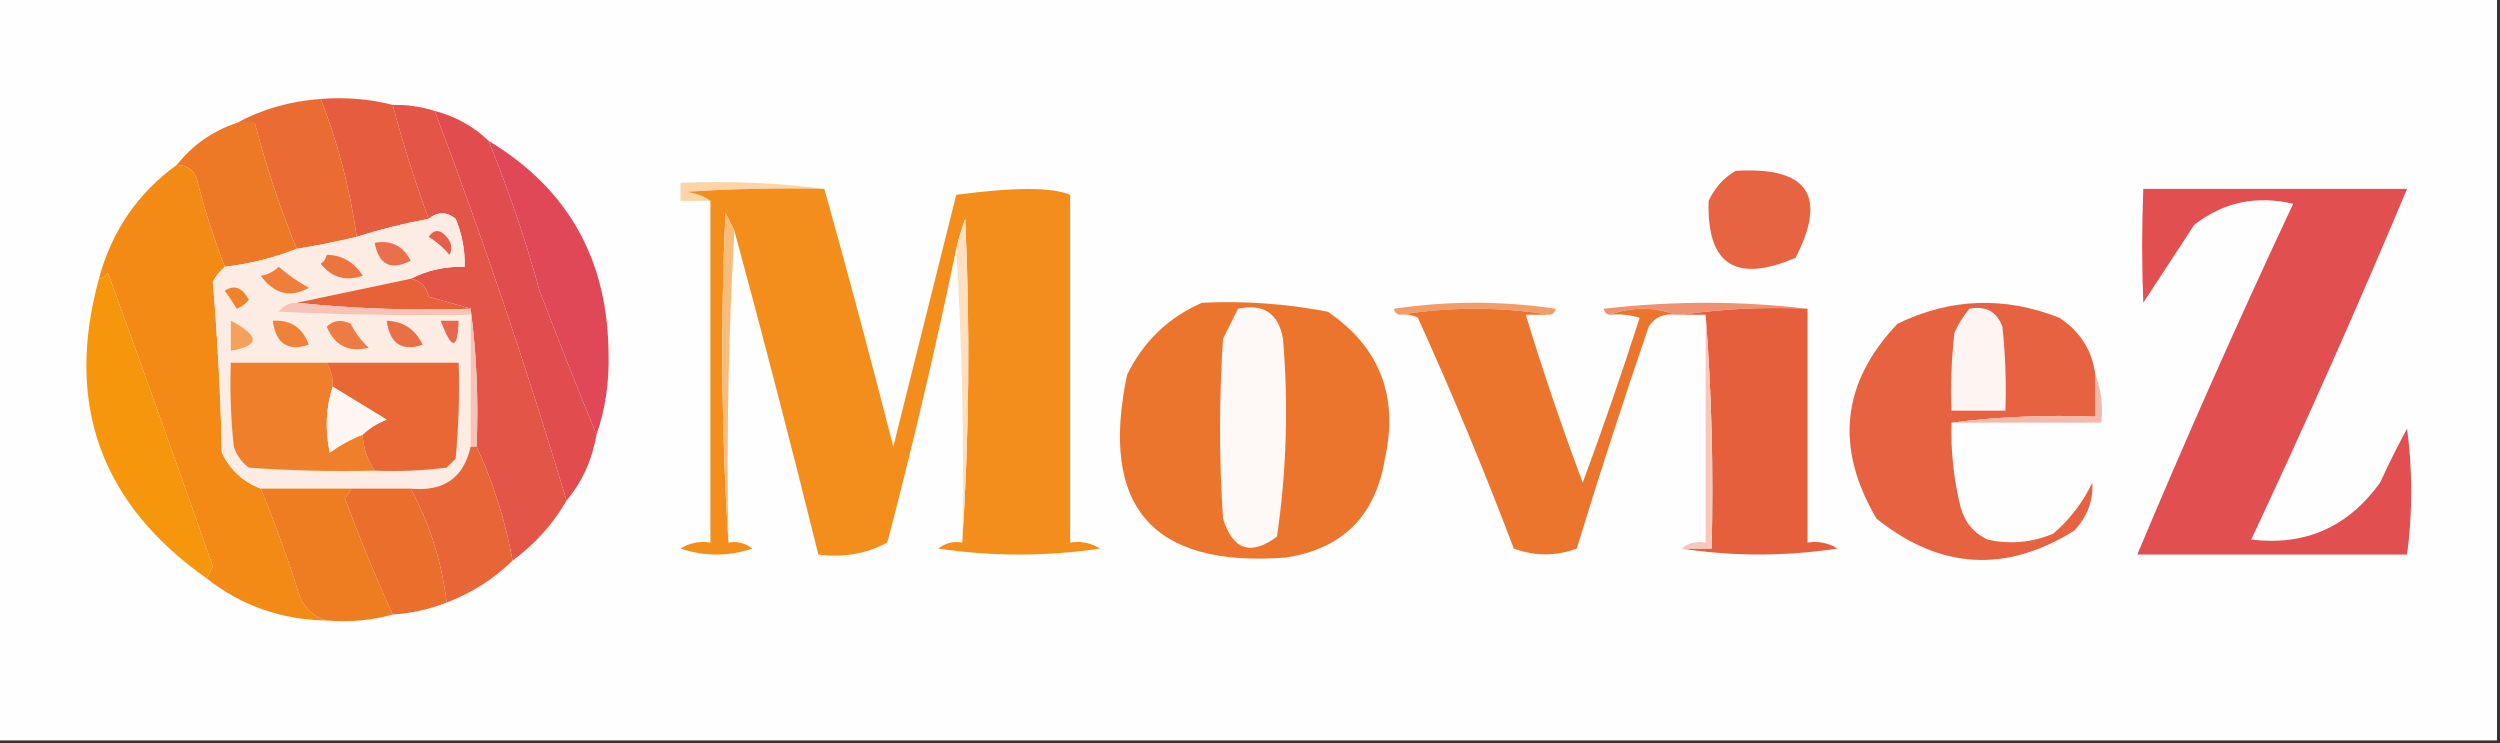 <?xml version="1.0" encoding="UTF-8"?>
<!DOCTYPE svg PUBLIC "-//W3C//DTD SVG 1.1//EN" "http://www.w3.org/Graphics/SVG/1.1/DTD/svg11.dtd">
<svg xmlns="http://www.w3.org/2000/svg" version="1.1" width="417px" height="124px" style="shape-rendering:geometricPrecision; text-rendering:geometricPrecision; image-rendering:optimizeQuality; fill-rule:evenodd; clip-rule:evenodd" xmlns:xlink="http://www.w3.org/1999/xlink">
<rect width="100%" height="100%" fill="#333333" stroke="none"/>
<g><path style="opacity:1" fill="#fefefe" d="M -0.5,-0.5 C 138.5,-0.5 277.5,-0.5 416.5,-0.5C 416.5,40.833 416.5,82.167 416.5,123.5C 277.5,123.5 138.5,123.5 -0.5,123.5C -0.5,82.167 -0.5,40.833 -0.5,-0.5 Z"/></g>
<g><path style="opacity:1" fill="#e55d3e" d="M 53.5,16.5 C 57.702,16.183 61.702,16.517 65.5,17.5C 67.213,23.926 69.213,30.259 71.5,36.5C 67.435,37.246 63.435,38.246 59.5,39.5C 58.398,31.62 56.398,23.954 53.5,16.5 Z"/></g>
<g><path style="opacity:1" fill="#ea6c32" d="M 53.5,16.5 C 56.398,23.954 58.398,31.62 59.5,39.5C 56.198,40.294 52.865,40.96 49.5,41.5C 46.721,34.745 44.387,27.744 42.5,20.5C 41.5,20.5 40.5,20.5 39.5,20.5C 43.783,18.188 48.45,16.855 53.5,16.5 Z"/></g>
<g><path style="opacity:1" fill="#e14d4e" d="M 72.5,18.5 C 75.987,19.408 78.987,21.074 81.5,23.5C 84.943,32.001 87.776,40.334 90,48.5C 93.087,56.605 96.253,64.606 99.5,72.5C 98.779,76.689 97.113,80.355 94.5,83.5C 87.936,61.579 80.603,39.912 72.5,18.5 Z"/></g>
<g><path style="opacity:1" fill="#ed7826" d="M 39.5,20.5 C 40.5,20.5 41.5,20.5 42.5,20.5C 44.387,27.744 46.721,34.745 49.5,41.5C 45.736,42.992 41.736,43.992 37.5,44.5C 35.728,39.947 34.228,35.281 33,30.5C 32.578,28.574 31.411,27.574 29.5,27.5C 32.125,24.185 35.458,21.851 39.5,20.5 Z"/></g>
<g><path style="opacity:1" fill="#e04757" d="M 81.5,23.5 C 94.731,31.447 101.398,43.28 101.5,59C 101.634,63.758 100.968,68.258 99.5,72.5C 96.253,64.606 93.087,56.605 90,48.5C 87.776,40.334 84.943,32.001 81.5,23.5 Z"/></g>
<g><path style="opacity:1" fill="#e76443" d="M 289.5,28.5 C 301.529,27.765 304.862,32.598 299.5,43C 289.491,47.294 284.658,44.128 285,33.5C 286.025,31.313 287.525,29.646 289.5,28.5 Z"/></g>
<g><path style="opacity:1" fill="#fbd4a8" d="M 137.5,31.5 C 129.826,31.334 122.159,31.5 114.5,32C 116.058,32.21 117.391,32.71 118.5,33.5C 116.833,33.5 115.167,33.5 113.5,33.5C 113.5,32.5 113.5,31.5 113.5,30.5C 121.684,30.174 129.684,30.508 137.5,31.5 Z"/></g>
<g><path style="opacity:1" fill="#f38d1b" d="M 137.5,31.5 C 141.466,45.689 145.299,60.022 149,74.5C 152.486,60.555 155.986,46.555 159.5,32.5C 169.219,31.204 175.552,31.204 178.5,32.5C 178.5,51.833 178.5,71.167 178.5,90.5C 180.288,90.215 181.955,90.548 183.5,91.5C 174.5,92.833 165.5,92.833 156.5,91.5C 157.689,90.571 159.022,90.238 160.5,90.5C 161.662,72.671 161.829,54.671 161,36.5C 160.392,38.154 159.892,39.821 159.5,41.5C 156.096,57.916 152.263,74.249 148,90.5C 144.506,92.377 140.673,93.044 136.5,92.5C 132.039,74.45 127.373,56.45 122.5,38.5C 122.013,37.527 121.513,36.527 121,35.5C 120.171,54.005 120.338,72.338 121.5,90.5C 122.978,90.238 124.311,90.571 125.5,91.5C 121.5,92.833 117.5,92.833 113.5,91.5C 115.045,90.548 116.712,90.215 118.5,90.5C 118.5,71.5 118.5,52.5 118.5,33.5C 117.391,32.71 116.058,32.21 114.5,32C 122.159,31.5 129.826,31.334 137.5,31.5 Z"/></g>
<g><path style="opacity:1" fill="#e14f51" d="M 357.5,31.5 C 372.167,31.5 386.833,31.5 401.5,31.5C 393.255,51.16 384.588,70.66 375.5,90C 384.503,91.084 391.67,87.917 397,80.5C 398.411,77.421 399.911,74.421 401.5,71.5C 402.426,78.483 402.426,85.483 401.5,92.5C 386.5,92.5 371.5,92.5 356.5,92.5C 364.745,72.84 373.412,53.34 382.5,34C 376.361,32.549 370.861,33.716 366,37.5C 363.153,41.87 360.32,46.203 357.5,50.5C 357.25,44.249 357.25,37.916 357.5,31.5 Z"/></g>
<g><path style="opacity:1" fill="#f8bd7b" d="M 122.5,38.5 C 121.503,55.659 121.17,72.992 121.5,90.5C 120.338,72.338 120.171,54.005 121,35.5C 121.513,36.527 122.013,37.527 122.5,38.5 Z"/></g>
<g><path style="opacity:1" fill="#f28a15" d="M 29.5,27.5 C 31.411,27.574 32.578,28.574 33,30.5C 34.228,35.281 35.728,39.947 37.5,44.5C 36.722,45.156 36.056,45.989 35.5,47C 36.295,56.465 36.795,65.966 37,75.5C 38.385,78.386 40.551,80.386 43.5,81.5C 45.922,87.357 48.089,93.357 50,99.5C 50.907,101.609 52.407,102.942 54.5,103.5C 46.95,103.378 40.283,101.045 34.5,96.5C 34.804,95.85 35.137,95.183 35.5,94.5C 29.748,78.073 23.915,61.74 18,45.5C 17.617,46.056 17.117,46.389 16.5,46.5C 18.628,38.554 22.961,32.22 29.5,27.5 Z"/></g>
<g><path style="opacity:1" fill="#fce0c1" d="M 160.5,90.5 C 160.83,73.992 160.496,57.658 159.5,41.5C 159.892,39.821 160.392,38.154 161,36.5C 161.829,54.671 161.662,72.671 160.5,90.5 Z"/></g>
<g><path style="opacity:1" fill="#e35546" d="M 65.5,17.5 C 67.903,17.448 70.236,17.781 72.5,18.5C 80.603,39.912 87.936,61.579 94.5,83.5C 92.234,87.436 89.234,90.769 85.5,93.5C 84.294,86.885 82.294,80.552 79.5,74.5C 79.825,66.648 79.492,58.982 78.5,51.5C 76.302,50.835 73.969,50.168 71.5,49.5C 71.121,47.787 70.121,46.787 68.5,46.5C 71.219,45.087 74.219,44.42 77.5,44.5C 77.579,41.729 77.079,39.063 76,36.5C 74.51,35.272 73.01,35.272 71.5,36.5C 69.213,30.259 67.213,23.926 65.5,17.5 Z"/></g>
<g><path style="opacity:1" fill="#fdece4" d="M 68.5,46.5 C 62.167,47.833 55.833,49.167 49.5,50.5C 48.244,50.461 47.244,50.961 46.5,52C 57.161,52.5 67.828,52.666 78.5,52.5C 78.5,59.833 78.5,67.167 78.5,74.5C 77.358,79.693 74.025,82.026 68.5,81.5C 65.167,81.5 61.833,81.5 58.5,81.5C 53.5,81.5 48.5,81.5 43.5,81.5C 40.551,80.386 38.385,78.386 37,75.5C 36.795,65.966 36.295,56.465 35.5,47C 36.056,45.989 36.722,45.156 37.5,44.5C 41.736,43.992 45.736,42.992 49.5,41.5C 52.865,40.96 56.198,40.294 59.5,39.5C 63.435,38.246 67.435,37.246 71.5,36.5C 73.01,35.272 74.51,35.272 76,36.5C 77.079,39.063 77.579,41.729 77.5,44.5C 74.219,44.42 71.219,45.087 68.5,46.5 Z"/></g>
<g><path style="opacity:1" fill="#eb743f" d="M 54.5,42.5 C 57.084,42.569 59.084,43.736 60.5,46C 57.672,46.969 55.338,46.303 53.5,44C 54.056,43.617 54.389,43.117 54.5,42.5 Z"/></g>
<g><path style="opacity:1" fill="#e96f4d" d="M 62.5,40.5 C 65.278,40.022 67.278,41.022 68.5,43.5C 65.193,45.17 63.193,44.17 62.5,40.5 Z"/></g>
<g><path style="opacity:1" fill="#e55d4b" d="M 71.5,39.5 C 72.386,38.224 73.386,38.224 74.5,39.5C 75.326,40.451 75.492,41.451 75,42.5C 73.961,41.29 72.794,40.29 71.5,39.5 Z"/></g>
<g><path style="opacity:1" fill="#f5960c" d="M 34.5,96.5 C 16.784,84.017 10.784,67.351 16.5,46.5C 17.117,46.389 17.617,46.056 18,45.5C 23.915,61.74 29.748,78.073 35.5,94.5C 35.137,95.183 34.804,95.85 34.5,96.5 Z"/></g>
<g><path style="opacity:1" fill="#ee7e39" d="M 46.5,44.5 C 48.01,45.836 49.677,47.003 51.5,48C 48.453,49.734 45.787,49.068 43.5,46C 44.737,45.768 45.737,45.268 46.5,44.5 Z"/></g>
<g><path style="opacity:1" fill="#e76239" d="M 68.5,46.5 C 70.121,46.787 71.121,47.787 71.5,49.5C 73.969,50.168 76.302,50.835 78.5,51.5C 68.652,51.827 58.986,51.494 49.5,50.5C 55.833,49.167 62.167,47.833 68.5,46.5 Z"/></g>
<g><path style="opacity:1" fill="#ef822a" d="M 37.5,48.5 C 39.07,47.441 40.403,47.941 41.5,50C 40.975,50.692 40.308,51.192 39.5,51.5C 38.824,50.398 38.158,49.398 37.5,48.5 Z"/></g>
<g><path style="opacity:1" fill="#ec752e" d="M 200.5,50.5 C 207.574,50.161 214.574,50.661 221.5,52C 230.147,57.928 233.314,66.095 231,76.5C 229.463,86.037 223.963,91.537 214.5,93C 192.2,94.694 183.367,84.527 188,62.5C 190.744,56.921 194.911,52.921 200.5,50.5 Z"/></g>
<g><path style="opacity:1" fill="#f19c69" d="M 258.5,52.5 C 250.167,51.167 241.833,51.167 233.5,52.5C 232.957,52.44 232.624,52.107 232.5,51.5C 241.5,50.167 250.5,50.167 259.5,51.5C 259.376,52.107 259.043,52.44 258.5,52.5 Z"/></g>
<g><path style="opacity:1" fill="#ee9272" d="M 301.5,51.5 C 294.313,51.175 287.313,51.509 280.5,52.5C 280.167,52.5 279.833,52.5 279.5,52.5C 275.833,51.167 272.167,51.167 268.5,52.5C 267.957,52.44 267.624,52.107 267.5,51.5C 278.993,50.176 290.326,50.176 301.5,51.5 Z"/></g>
<g><path style="opacity:1" fill="#e66240" d="M 349.5,62.5 C 349.5,64.833 349.5,67.167 349.5,69.5C 341.316,69.174 333.316,69.508 325.5,70.5C 325.378,75.232 325.878,79.898 327,84.5C 327.685,87.057 329.185,88.891 331.5,90C 335.295,90.837 338.961,90.504 342.5,89C 345.273,86.617 347.439,83.783 349,80.5C 349.164,83.522 348.164,86.189 346,88.5C 334.553,95.645 323.553,94.979 313,86.5C 306.014,74.662 307.18,63.828 316.5,54C 325.323,49.72 334.323,49.387 343.5,53C 346.98,55.297 348.98,58.464 349.5,62.5 Z"/></g>
<g><path style="opacity:1" fill="#f6c3b6" d="M 49.5,50.5 C 58.986,51.494 68.652,51.827 78.5,51.5C 79.492,58.982 79.825,66.648 79.5,74.5C 79.167,74.5 78.833,74.5 78.5,74.5C 78.5,67.167 78.5,59.833 78.5,52.5C 67.828,52.666 57.161,52.5 46.5,52C 47.244,50.961 48.244,50.461 49.5,50.5 Z"/></g>
<g><path style="opacity:1" fill="#fef9f6" d="M 206.5,51.5 C 210.757,50.597 213.257,52.264 214,56.5C 214.931,67.573 214.597,78.573 213,89.5C 208.641,92.758 205.641,91.758 204,86.5C 203.333,76.5 203.333,66.5 204,56.5C 204.847,54.807 205.68,53.14 206.5,51.5 Z"/></g>
<g><path style="opacity:1" fill="#ec752e" d="M 233.5,52.5 C 241.833,51.167 250.167,51.167 258.5,52.5C 257.167,52.5 255.833,52.5 254.5,52.5C 257.359,61.91 260.526,71.243 264,80.5C 267.373,71.381 270.54,62.214 273.5,53C 271.866,52.507 270.199,52.34 268.5,52.5C 272.167,51.167 275.833,51.167 279.5,52.5C 277.549,52.227 276.049,52.893 275,54.5C 270.798,66.771 266.798,79.105 263,91.5C 259.545,92.791 256.045,92.791 252.5,91.5C 247.572,78.48 242.239,65.646 236.5,53C 235.552,52.517 234.552,52.35 233.5,52.5 Z"/></g>
<g><path style="opacity:1" fill="#e65f3d" d="M 280.5,52.5 C 287.313,51.509 294.313,51.175 301.5,51.5C 301.5,64.5 301.5,77.5 301.5,90.5C 303.288,90.215 304.955,90.548 306.5,91.5C 297.675,92.821 289.009,92.821 280.5,91.5C 282.167,91.5 283.833,91.5 285.5,91.5C 285.829,78.323 285.495,65.323 284.5,52.5C 283.167,52.5 281.833,52.5 280.5,52.5 Z"/></g>
<g><path style="opacity:1" fill="#f6c7bb" d="M 284.5,52.5 C 285.495,65.323 285.829,78.323 285.5,91.5C 283.833,91.5 282.167,91.5 280.5,91.5C 281.568,90.566 282.901,90.232 284.5,90.5C 284.5,77.833 284.5,65.167 284.5,52.5 Z"/></g>
<g><path style="opacity:1" fill="#fef5f3" d="M 328.5,51.5 C 331.238,50.965 333.072,51.965 334,54.5C 334.499,59.155 334.666,63.822 334.5,68.5C 331.5,68.5 328.5,68.5 325.5,68.5C 325.334,64.154 325.501,59.821 326,55.5C 326.662,54.016 327.496,52.683 328.5,51.5 Z"/></g>
<g><path style="opacity:1" fill="#ec7b44" d="M 54.5,54.5 C 55.601,53.402 56.934,53.235 58.5,54C 59.257,55.512 60.257,56.846 61.5,58C 58.16,58.824 55.827,57.657 54.5,54.5 Z"/></g>
<g><path style="opacity:1" fill="#e7674f" d="M 73.5,53.5 C 74.5,53.5 75.5,53.5 76.5,53.5C 76.354,58.421 75.354,58.421 73.5,53.5 Z"/></g>
<g><path style="opacity:1" fill="#ee8239" d="M 45.5,53.5 C 48.49,53.33 50.49,54.663 51.5,57.5C 48.032,58.674 46.032,57.341 45.5,53.5 Z"/></g>
<g><path style="opacity:1" fill="#e96f47" d="M 64.5,53.5 C 67.272,53.595 69.272,54.928 70.5,57.5C 67.032,58.674 65.032,57.341 64.5,53.5 Z"/></g>
<g><path style="opacity:1" fill="#f4a15c" d="M 38.5,53.5 C 43.361,56.038 43.361,57.704 38.5,58.5C 38.5,56.833 38.5,55.167 38.5,53.5 Z"/></g>
<g><path style="opacity:1" fill="#ef7f2a" d="M 54.5,60.5 C 55.234,61.708 55.567,63.041 55.5,64.5C 54.357,67.976 54.19,71.642 55,75.5C 56.741,74.242 58.574,73.242 60.5,72.5C 60.604,74.703 61.27,76.703 62.5,78.5C 55.492,78.666 48.492,78.5 41.5,78C 40.299,77.097 39.465,75.931 39,74.5C 38.501,69.845 38.334,65.178 38.5,60.5C 43.833,60.5 49.167,60.5 54.5,60.5 Z"/></g>
<g><path style="opacity:1" fill="#e86735" d="M 54.5,60.5 C 61.833,60.5 69.167,60.5 76.5,60.5C 76.666,65.844 76.499,71.177 76,76.5C 75.5,77 75,77.5 74.5,78C 70.514,78.499 66.514,78.665 62.5,78.5C 61.27,76.703 60.604,74.703 60.5,72.5C 61.6,71.442 62.934,70.608 64.5,70C 61.472,68.156 58.472,66.322 55.5,64.5C 55.567,63.041 55.234,61.708 54.5,60.5 Z"/></g>
<g><path style="opacity:1" fill="#fef6f2" d="M 55.5,64.5 C 58.472,66.322 61.472,68.156 64.5,70C 62.934,70.608 61.6,71.442 60.5,72.5C 58.574,73.242 56.741,74.242 55,75.5C 54.19,71.642 54.357,67.976 55.5,64.5 Z"/></g>
<g><path style="opacity:1" fill="#f4b9aa" d="M 349.5,62.5 C 350.473,64.948 350.806,67.615 350.5,70.5C 342.167,70.5 333.833,70.5 325.5,70.5C 333.316,69.508 341.316,69.174 349.5,69.5C 349.5,67.167 349.5,64.833 349.5,62.5 Z"/></g>
<g><path style="opacity:1" fill="#ee7c20" d="M 43.5,81.5 C 48.5,81.5 53.5,81.5 58.5,81.5C 58.389,82.117 58.056,82.617 57.5,83C 59.95,89.685 62.616,96.185 65.5,102.5C 62.038,103.482 58.371,103.815 54.5,103.5C 52.407,102.942 50.907,101.609 50,99.5C 48.089,93.357 45.922,87.357 43.5,81.5 Z"/></g>
<g><path style="opacity:1" fill="#ea6f2d" d="M 58.5,81.5 C 61.833,81.5 65.167,81.5 68.5,81.5C 71.7,87.435 73.7,93.768 74.5,100.5C 71.63,101.634 68.63,102.3 65.5,102.5C 62.616,96.185 59.95,89.685 57.5,83C 58.056,82.617 58.389,82.117 58.5,81.5 Z"/></g>
<g><path style="opacity:1" fill="#e86537" d="M 78.5,74.5 C 78.833,74.5 79.167,74.5 79.5,74.5C 82.294,80.552 84.294,86.885 85.5,93.5C 82.378,96.568 78.711,98.902 74.5,100.5C 73.7,93.768 71.7,87.435 68.5,81.5C 74.025,82.026 77.358,79.693 78.5,74.5 Z"/></g>
</svg>
